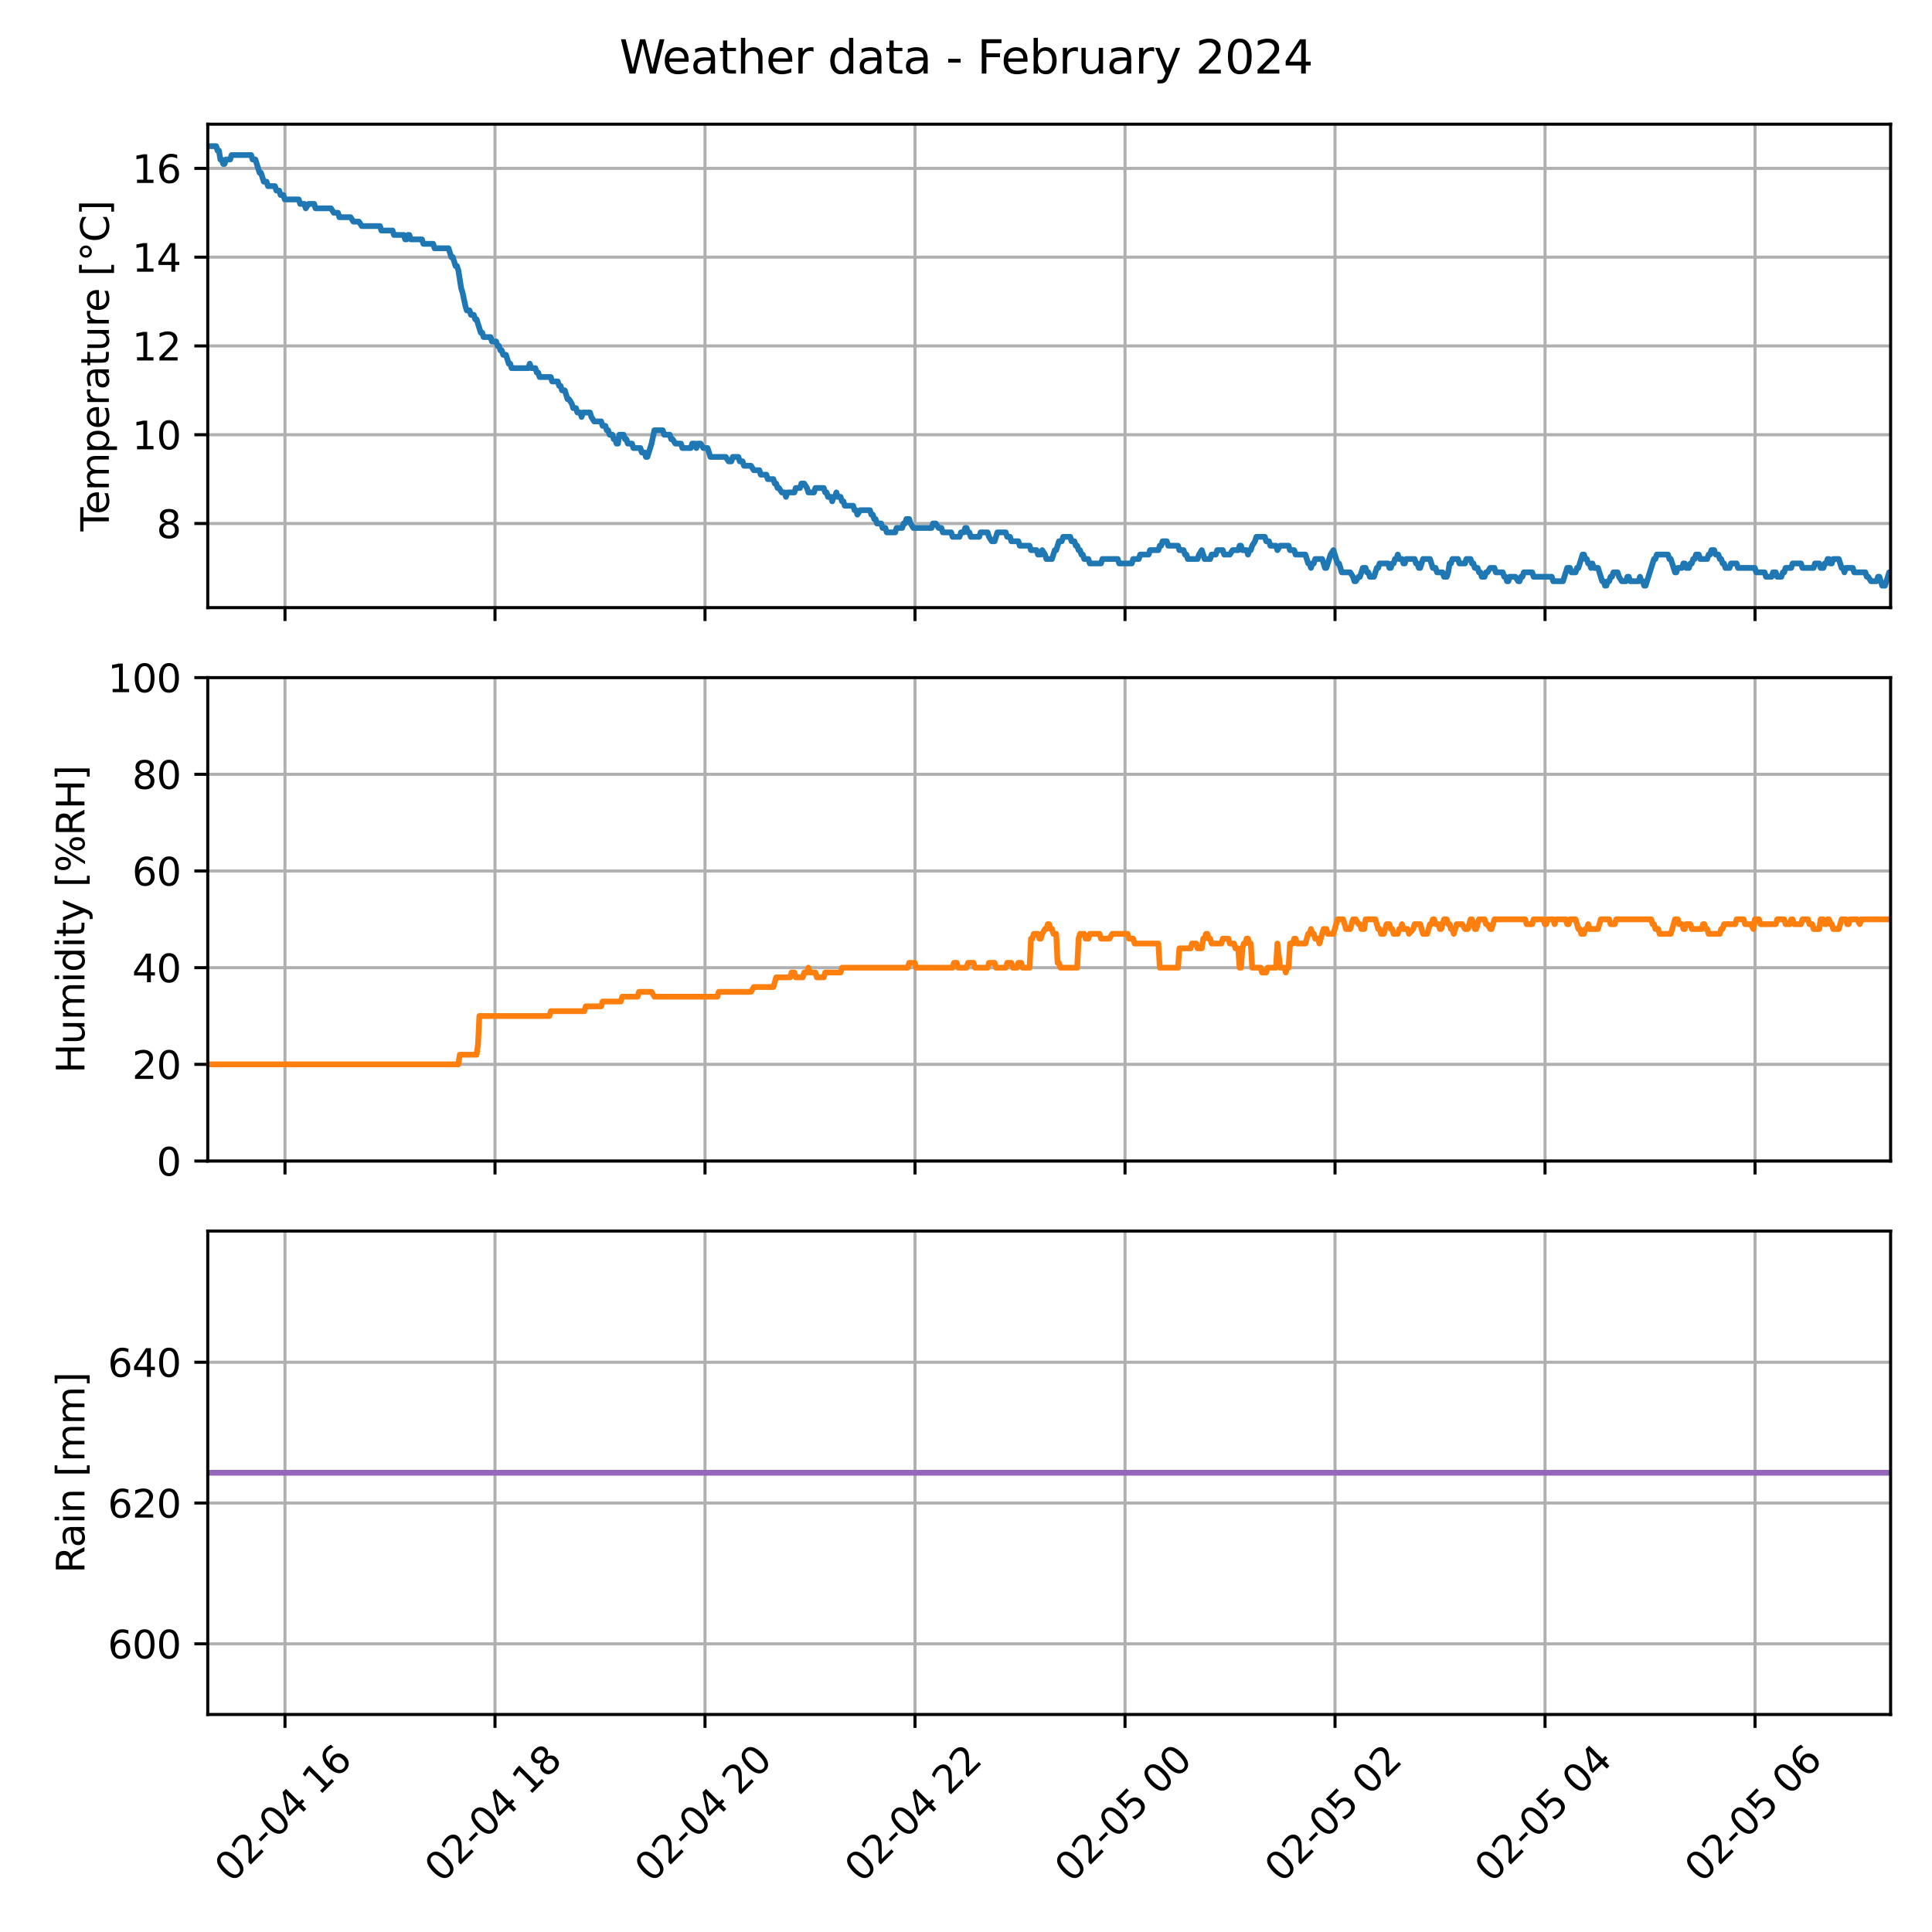 <?xml version="1.0" encoding="utf-8" standalone="no"?>
<!DOCTYPE svg PUBLIC "-//W3C//DTD SVG 1.1//EN"
  "http://www.w3.org/Graphics/SVG/1.1/DTD/svg11.dtd">
<svg xmlns:xlink="http://www.w3.org/1999/xlink" width="504pt" height="504pt" viewBox="0 0 504 504" xmlns="http://www.w3.org/2000/svg" version="1.1">
 <defs>
  <style type="text/css">*{stroke-linejoin: round; stroke-linecap: butt}</style>
 </defs>
 <g id="figure_1">
  <g id="patch_1">
   <path d="M 0 504 
L 504 504 
L 504 0 
L 0 0 
z
" style="fill: #ffffff"/>
  </g>
  <g id="axes_1">
   <g id="patch_2">
    <path d="M 54.2 158.511 
L 493.2 158.511 
L 493.2 32.4 
L 54.2 32.4 
z
" style="fill: #ffffff"/>
   </g>
   <g id="matplotlib.axis_1">
    <g id="xtick_1">
     <g id="line2d_1">
      <path d="M 74.346 158.511 
L 74.346 32.4 
" clip-path="url(#p64089a2868)" style="fill: none; stroke: #b0b0b0; stroke-width: 0.8; stroke-linecap: square"/>
     </g>
     <g id="line2d_2">
      <defs>
       <path id="m56a5a011e3" d="M 0 0 
L 0 3.5 
" style="stroke: #000000; stroke-width: 0.8"/>
      </defs>
      <g>
       <use xlink:href="#m56a5a011e3" x="74.346" y="158.511" style="stroke: #000000; stroke-width: 0.8"/>
      </g>
     </g>
    </g>
    <g id="xtick_2">
     <g id="line2d_3">
      <path d="M 129.13 158.511 
L 129.13 32.4 
" clip-path="url(#p64089a2868)" style="fill: none; stroke: #b0b0b0; stroke-width: 0.8; stroke-linecap: square"/>
     </g>
     <g id="line2d_4">
      <g>
       <use xlink:href="#m56a5a011e3" x="129.13" y="158.511" style="stroke: #000000; stroke-width: 0.8"/>
      </g>
     </g>
    </g>
    <g id="xtick_3">
     <g id="line2d_5">
      <path d="M 183.915 158.511 
L 183.915 32.4 
" clip-path="url(#p64089a2868)" style="fill: none; stroke: #b0b0b0; stroke-width: 0.8; stroke-linecap: square"/>
     </g>
     <g id="line2d_6">
      <g>
       <use xlink:href="#m56a5a011e3" x="183.915" y="158.511" style="stroke: #000000; stroke-width: 0.8"/>
      </g>
     </g>
    </g>
    <g id="xtick_4">
     <g id="line2d_7">
      <path d="M 238.699 158.511 
L 238.699 32.4 
" clip-path="url(#p64089a2868)" style="fill: none; stroke: #b0b0b0; stroke-width: 0.8; stroke-linecap: square"/>
     </g>
     <g id="line2d_8">
      <g>
       <use xlink:href="#m56a5a011e3" x="238.699" y="158.511" style="stroke: #000000; stroke-width: 0.8"/>
      </g>
     </g>
    </g>
    <g id="xtick_5">
     <g id="line2d_9">
      <path d="M 293.484 158.511 
L 293.484 32.4 
" clip-path="url(#p64089a2868)" style="fill: none; stroke: #b0b0b0; stroke-width: 0.8; stroke-linecap: square"/>
     </g>
     <g id="line2d_10">
      <g>
       <use xlink:href="#m56a5a011e3" x="293.484" y="158.511" style="stroke: #000000; stroke-width: 0.8"/>
      </g>
     </g>
    </g>
    <g id="xtick_6">
     <g id="line2d_11">
      <path d="M 348.268 158.511 
L 348.268 32.4 
" clip-path="url(#p64089a2868)" style="fill: none; stroke: #b0b0b0; stroke-width: 0.8; stroke-linecap: square"/>
     </g>
     <g id="line2d_12">
      <g>
       <use xlink:href="#m56a5a011e3" x="348.268" y="158.511" style="stroke: #000000; stroke-width: 0.8"/>
      </g>
     </g>
    </g>
    <g id="xtick_7">
     <g id="line2d_13">
      <path d="M 403.052 158.511 
L 403.052 32.4 
" clip-path="url(#p64089a2868)" style="fill: none; stroke: #b0b0b0; stroke-width: 0.8; stroke-linecap: square"/>
     </g>
     <g id="line2d_14">
      <g>
       <use xlink:href="#m56a5a011e3" x="403.052" y="158.511" style="stroke: #000000; stroke-width: 0.8"/>
      </g>
     </g>
    </g>
    <g id="xtick_8">
     <g id="line2d_15">
      <path d="M 457.837 158.511 
L 457.837 32.4 
" clip-path="url(#p64089a2868)" style="fill: none; stroke: #b0b0b0; stroke-width: 0.8; stroke-linecap: square"/>
     </g>
     <g id="line2d_16">
      <g>
       <use xlink:href="#m56a5a011e3" x="457.837" y="158.511" style="stroke: #000000; stroke-width: 0.8"/>
      </g>
     </g>
    </g>
   </g>
   <g id="matplotlib.axis_2">
    <g id="ytick_1">
     <g id="line2d_17">
      <path d="M 54.2 136.566 
L 493.2 136.566 
" clip-path="url(#p64089a2868)" style="fill: none; stroke: #b0b0b0; stroke-width: 0.8; stroke-linecap: square"/>
     </g>
     <g id="line2d_18">
      <defs>
       <path id="ma23ad17dc5" d="M 0 0 
L -3.5 0 
" style="stroke: #000000; stroke-width: 0.8"/>
      </defs>
      <g>
       <use xlink:href="#ma23ad17dc5" x="54.2" y="136.566" style="stroke: #000000; stroke-width: 0.8"/>
      </g>
     </g>
     <g id="text_1">
      <!-- 8 -->
      <g transform="translate(40.837 140.365) scale(0.1 -0.1)">
       <defs>
        <path id="DejaVuSans-38" d="M 2034 2216 
Q 1584 2216 1326 1975 
Q 1069 1734 1069 1313 
Q 1069 891 1326 650 
Q 1584 409 2034 409 
Q 2484 409 2743 651 
Q 3003 894 3003 1313 
Q 3003 1734 2745 1975 
Q 2488 2216 2034 2216 
z
M 1403 2484 
Q 997 2584 770 2862 
Q 544 3141 544 3541 
Q 544 4100 942 4425 
Q 1341 4750 2034 4750 
Q 2731 4750 3128 4425 
Q 3525 4100 3525 3541 
Q 3525 3141 3298 2862 
Q 3072 2584 2669 2484 
Q 3125 2378 3379 2068 
Q 3634 1759 3634 1313 
Q 3634 634 3220 271 
Q 2806 -91 2034 -91 
Q 1263 -91 848 271 
Q 434 634 434 1313 
Q 434 1759 690 2068 
Q 947 2378 1403 2484 
z
M 1172 3481 
Q 1172 3119 1398 2916 
Q 1625 2713 2034 2713 
Q 2441 2713 2670 2916 
Q 2900 3119 2900 3481 
Q 2900 3844 2670 4047 
Q 2441 4250 2034 4250 
Q 1625 4250 1398 4047 
Q 1172 3844 1172 3481 
z
" transform="scale(0.016)"/>
       </defs>
       <use xlink:href="#DejaVuSans-38"/>
      </g>
     </g>
    </g>
    <g id="ytick_2">
     <g id="line2d_19">
      <path d="M 54.2 113.405 
L 493.2 113.405 
" clip-path="url(#p64089a2868)" style="fill: none; stroke: #b0b0b0; stroke-width: 0.8; stroke-linecap: square"/>
     </g>
     <g id="line2d_20">
      <g>
       <use xlink:href="#ma23ad17dc5" x="54.2" y="113.405" style="stroke: #000000; stroke-width: 0.8"/>
      </g>
     </g>
     <g id="text_2">
      <!-- 10 -->
      <g transform="translate(34.475 117.204) scale(0.1 -0.1)">
       <defs>
        <path id="DejaVuSans-31" d="M 794 531 
L 1825 531 
L 1825 4091 
L 703 3866 
L 703 4441 
L 1819 4666 
L 2450 4666 
L 2450 531 
L 3481 531 
L 3481 0 
L 794 0 
L 794 531 
z
" transform="scale(0.016)"/>
        <path id="DejaVuSans-30" d="M 2034 4250 
Q 1547 4250 1301 3770 
Q 1056 3291 1056 2328 
Q 1056 1369 1301 889 
Q 1547 409 2034 409 
Q 2525 409 2770 889 
Q 3016 1369 3016 2328 
Q 3016 3291 2770 3770 
Q 2525 4250 2034 4250 
z
M 2034 4750 
Q 2819 4750 3233 4129 
Q 3647 3509 3647 2328 
Q 3647 1150 3233 529 
Q 2819 -91 2034 -91 
Q 1250 -91 836 529 
Q 422 1150 422 2328 
Q 422 3509 836 4129 
Q 1250 4750 2034 4750 
z
" transform="scale(0.016)"/>
       </defs>
       <use xlink:href="#DejaVuSans-31"/>
       <use xlink:href="#DejaVuSans-30" x="63.623"/>
      </g>
     </g>
    </g>
    <g id="ytick_3">
     <g id="line2d_21">
      <path d="M 54.2 90.244 
L 493.2 90.244 
" clip-path="url(#p64089a2868)" style="fill: none; stroke: #b0b0b0; stroke-width: 0.8; stroke-linecap: square"/>
     </g>
     <g id="line2d_22">
      <g>
       <use xlink:href="#ma23ad17dc5" x="54.2" y="90.244" style="stroke: #000000; stroke-width: 0.8"/>
      </g>
     </g>
     <g id="text_3">
      <!-- 12 -->
      <g transform="translate(34.475 94.043) scale(0.1 -0.1)">
       <defs>
        <path id="DejaVuSans-32" d="M 1228 531 
L 3431 531 
L 3431 0 
L 469 0 
L 469 531 
Q 828 903 1448 1529 
Q 2069 2156 2228 2338 
Q 2531 2678 2651 2914 
Q 2772 3150 2772 3378 
Q 2772 3750 2511 3984 
Q 2250 4219 1831 4219 
Q 1534 4219 1204 4116 
Q 875 4013 500 3803 
L 500 4441 
Q 881 4594 1212 4672 
Q 1544 4750 1819 4750 
Q 2544 4750 2975 4387 
Q 3406 4025 3406 3419 
Q 3406 3131 3298 2873 
Q 3191 2616 2906 2266 
Q 2828 2175 2409 1742 
Q 1991 1309 1228 531 
z
" transform="scale(0.016)"/>
       </defs>
       <use xlink:href="#DejaVuSans-31"/>
       <use xlink:href="#DejaVuSans-32" x="63.623"/>
      </g>
     </g>
    </g>
    <g id="ytick_4">
     <g id="line2d_23">
      <path d="M 54.2 67.083 
L 493.2 67.083 
" clip-path="url(#p64089a2868)" style="fill: none; stroke: #b0b0b0; stroke-width: 0.8; stroke-linecap: square"/>
     </g>
     <g id="line2d_24">
      <g>
       <use xlink:href="#ma23ad17dc5" x="54.2" y="67.083" style="stroke: #000000; stroke-width: 0.8"/>
      </g>
     </g>
     <g id="text_4">
      <!-- 14 -->
      <g transform="translate(34.475 70.883) scale(0.1 -0.1)">
       <defs>
        <path id="DejaVuSans-34" d="M 2419 4116 
L 825 1625 
L 2419 1625 
L 2419 4116 
z
M 2253 4666 
L 3047 4666 
L 3047 1625 
L 3713 1625 
L 3713 1100 
L 3047 1100 
L 3047 0 
L 2419 0 
L 2419 1100 
L 313 1100 
L 313 1709 
L 2253 4666 
z
" transform="scale(0.016)"/>
       </defs>
       <use xlink:href="#DejaVuSans-31"/>
       <use xlink:href="#DejaVuSans-34" x="63.623"/>
      </g>
     </g>
    </g>
    <g id="ytick_5">
     <g id="line2d_25">
      <path d="M 54.2 43.923 
L 493.2 43.923 
" clip-path="url(#p64089a2868)" style="fill: none; stroke: #b0b0b0; stroke-width: 0.8; stroke-linecap: square"/>
     </g>
     <g id="line2d_26">
      <g>
       <use xlink:href="#ma23ad17dc5" x="54.2" y="43.923" style="stroke: #000000; stroke-width: 0.8"/>
      </g>
     </g>
     <g id="text_5">
      <!-- 16 -->
      <g transform="translate(34.475 47.722) scale(0.1 -0.1)">
       <defs>
        <path id="DejaVuSans-36" d="M 2113 2584 
Q 1688 2584 1439 2293 
Q 1191 2003 1191 1497 
Q 1191 994 1439 701 
Q 1688 409 2113 409 
Q 2538 409 2786 701 
Q 3034 994 3034 1497 
Q 3034 2003 2786 2293 
Q 2538 2584 2113 2584 
z
M 3366 4563 
L 3366 3988 
Q 3128 4100 2886 4159 
Q 2644 4219 2406 4219 
Q 1781 4219 1451 3797 
Q 1122 3375 1075 2522 
Q 1259 2794 1537 2939 
Q 1816 3084 2150 3084 
Q 2853 3084 3261 2657 
Q 3669 2231 3669 1497 
Q 3669 778 3244 343 
Q 2819 -91 2113 -91 
Q 1303 -91 875 529 
Q 447 1150 447 2328 
Q 447 3434 972 4092 
Q 1497 4750 2381 4750 
Q 2619 4750 2861 4703 
Q 3103 4656 3366 4563 
z
" transform="scale(0.016)"/>
       </defs>
       <use xlink:href="#DejaVuSans-31"/>
       <use xlink:href="#DejaVuSans-36" x="63.623"/>
      </g>
     </g>
    </g>
    <g id="text_6">
     <!-- Temperature [°C] -->
     <g transform="translate(28.395 138.607) rotate(-90) scale(0.1 -0.1)">
      <defs>
       <path id="DejaVuSans-54" d="M -19 4666 
L 3928 4666 
L 3928 4134 
L 2272 4134 
L 2272 0 
L 1638 0 
L 1638 4134 
L -19 4134 
L -19 4666 
z
" transform="scale(0.016)"/>
       <path id="DejaVuSans-65" d="M 3597 1894 
L 3597 1613 
L 953 1613 
Q 991 1019 1311 708 
Q 1631 397 2203 397 
Q 2534 397 2845 478 
Q 3156 559 3463 722 
L 3463 178 
Q 3153 47 2828 -22 
Q 2503 -91 2169 -91 
Q 1331 -91 842 396 
Q 353 884 353 1716 
Q 353 2575 817 3079 
Q 1281 3584 2069 3584 
Q 2775 3584 3186 3129 
Q 3597 2675 3597 1894 
z
M 3022 2063 
Q 3016 2534 2758 2815 
Q 2500 3097 2075 3097 
Q 1594 3097 1305 2825 
Q 1016 2553 972 2059 
L 3022 2063 
z
" transform="scale(0.016)"/>
       <path id="DejaVuSans-6d" d="M 3328 2828 
Q 3544 3216 3844 3400 
Q 4144 3584 4550 3584 
Q 5097 3584 5394 3201 
Q 5691 2819 5691 2113 
L 5691 0 
L 5113 0 
L 5113 2094 
Q 5113 2597 4934 2840 
Q 4756 3084 4391 3084 
Q 3944 3084 3684 2787 
Q 3425 2491 3425 1978 
L 3425 0 
L 2847 0 
L 2847 2094 
Q 2847 2600 2669 2842 
Q 2491 3084 2119 3084 
Q 1678 3084 1418 2786 
Q 1159 2488 1159 1978 
L 1159 0 
L 581 0 
L 581 3500 
L 1159 3500 
L 1159 2956 
Q 1356 3278 1631 3431 
Q 1906 3584 2284 3584 
Q 2666 3584 2933 3390 
Q 3200 3197 3328 2828 
z
" transform="scale(0.016)"/>
       <path id="DejaVuSans-70" d="M 1159 525 
L 1159 -1331 
L 581 -1331 
L 581 3500 
L 1159 3500 
L 1159 2969 
Q 1341 3281 1617 3432 
Q 1894 3584 2278 3584 
Q 2916 3584 3314 3078 
Q 3713 2572 3713 1747 
Q 3713 922 3314 415 
Q 2916 -91 2278 -91 
Q 1894 -91 1617 61 
Q 1341 213 1159 525 
z
M 3116 1747 
Q 3116 2381 2855 2742 
Q 2594 3103 2138 3103 
Q 1681 3103 1420 2742 
Q 1159 2381 1159 1747 
Q 1159 1113 1420 752 
Q 1681 391 2138 391 
Q 2594 391 2855 752 
Q 3116 1113 3116 1747 
z
" transform="scale(0.016)"/>
       <path id="DejaVuSans-72" d="M 2631 2963 
Q 2534 3019 2420 3045 
Q 2306 3072 2169 3072 
Q 1681 3072 1420 2755 
Q 1159 2438 1159 1844 
L 1159 0 
L 581 0 
L 581 3500 
L 1159 3500 
L 1159 2956 
Q 1341 3275 1631 3429 
Q 1922 3584 2338 3584 
Q 2397 3584 2469 3576 
Q 2541 3569 2628 3553 
L 2631 2963 
z
" transform="scale(0.016)"/>
       <path id="DejaVuSans-61" d="M 2194 1759 
Q 1497 1759 1228 1600 
Q 959 1441 959 1056 
Q 959 750 1161 570 
Q 1363 391 1709 391 
Q 2188 391 2477 730 
Q 2766 1069 2766 1631 
L 2766 1759 
L 2194 1759 
z
M 3341 1997 
L 3341 0 
L 2766 0 
L 2766 531 
Q 2569 213 2275 61 
Q 1981 -91 1556 -91 
Q 1019 -91 701 211 
Q 384 513 384 1019 
Q 384 1609 779 1909 
Q 1175 2209 1959 2209 
L 2766 2209 
L 2766 2266 
Q 2766 2663 2505 2880 
Q 2244 3097 1772 3097 
Q 1472 3097 1187 3025 
Q 903 2953 641 2809 
L 641 3341 
Q 956 3463 1253 3523 
Q 1550 3584 1831 3584 
Q 2591 3584 2966 3190 
Q 3341 2797 3341 1997 
z
" transform="scale(0.016)"/>
       <path id="DejaVuSans-74" d="M 1172 4494 
L 1172 3500 
L 2356 3500 
L 2356 3053 
L 1172 3053 
L 1172 1153 
Q 1172 725 1289 603 
Q 1406 481 1766 481 
L 2356 481 
L 2356 0 
L 1766 0 
Q 1100 0 847 248 
Q 594 497 594 1153 
L 594 3053 
L 172 3053 
L 172 3500 
L 594 3500 
L 594 4494 
L 1172 4494 
z
" transform="scale(0.016)"/>
       <path id="DejaVuSans-75" d="M 544 1381 
L 544 3500 
L 1119 3500 
L 1119 1403 
Q 1119 906 1312 657 
Q 1506 409 1894 409 
Q 2359 409 2629 706 
Q 2900 1003 2900 1516 
L 2900 3500 
L 3475 3500 
L 3475 0 
L 2900 0 
L 2900 538 
Q 2691 219 2414 64 
Q 2138 -91 1772 -91 
Q 1169 -91 856 284 
Q 544 659 544 1381 
z
M 1991 3584 
L 1991 3584 
z
" transform="scale(0.016)"/>
       <path id="DejaVuSans-20" transform="scale(0.016)"/>
       <path id="DejaVuSans-5b" d="M 550 4863 
L 1875 4863 
L 1875 4416 
L 1125 4416 
L 1125 -397 
L 1875 -397 
L 1875 -844 
L 550 -844 
L 550 4863 
z
" transform="scale(0.016)"/>
       <path id="DejaVuSans-b0" d="M 1600 4347 
Q 1350 4347 1178 4173 
Q 1006 4000 1006 3750 
Q 1006 3503 1178 3333 
Q 1350 3163 1600 3163 
Q 1850 3163 2022 3333 
Q 2194 3503 2194 3750 
Q 2194 3997 2020 4172 
Q 1847 4347 1600 4347 
z
M 1600 4750 
Q 1800 4750 1984 4673 
Q 2169 4597 2303 4453 
Q 2447 4313 2519 4134 
Q 2591 3956 2591 3750 
Q 2591 3338 2302 3052 
Q 2013 2766 1594 2766 
Q 1172 2766 890 3047 
Q 609 3328 609 3750 
Q 609 4169 896 4459 
Q 1184 4750 1600 4750 
z
" transform="scale(0.016)"/>
       <path id="DejaVuSans-43" d="M 4122 4306 
L 4122 3641 
Q 3803 3938 3442 4084 
Q 3081 4231 2675 4231 
Q 1875 4231 1450 3742 
Q 1025 3253 1025 2328 
Q 1025 1406 1450 917 
Q 1875 428 2675 428 
Q 3081 428 3442 575 
Q 3803 722 4122 1019 
L 4122 359 
Q 3791 134 3420 21 
Q 3050 -91 2638 -91 
Q 1578 -91 968 557 
Q 359 1206 359 2328 
Q 359 3453 968 4101 
Q 1578 4750 2638 4750 
Q 3056 4750 3426 4639 
Q 3797 4528 4122 4306 
z
" transform="scale(0.016)"/>
       <path id="DejaVuSans-5d" d="M 1947 4863 
L 1947 -844 
L 622 -844 
L 622 -397 
L 1369 -397 
L 1369 4416 
L 622 4416 
L 622 4863 
L 1947 4863 
z
" transform="scale(0.016)"/>
      </defs>
      <use xlink:href="#DejaVuSans-54"/>
      <use xlink:href="#DejaVuSans-65" x="44.084"/>
      <use xlink:href="#DejaVuSans-6d" x="105.607"/>
      <use xlink:href="#DejaVuSans-70" x="203.02"/>
      <use xlink:href="#DejaVuSans-65" x="266.496"/>
      <use xlink:href="#DejaVuSans-72" x="328.02"/>
      <use xlink:href="#DejaVuSans-61" x="369.133"/>
      <use xlink:href="#DejaVuSans-74" x="430.412"/>
      <use xlink:href="#DejaVuSans-75" x="469.621"/>
      <use xlink:href="#DejaVuSans-72" x="533"/>
      <use xlink:href="#DejaVuSans-65" x="571.863"/>
      <use xlink:href="#DejaVuSans-20" x="633.387"/>
      <use xlink:href="#DejaVuSans-5b" x="665.174"/>
      <use xlink:href="#DejaVuSans-b0" x="704.188"/>
      <use xlink:href="#DejaVuSans-43" x="754.188"/>
      <use xlink:href="#DejaVuSans-5d" x="824.012"/>
     </g>
    </g>
   </g>
   <g id="line2d_27">
    <path d="M 54.2 38.132 
L 56.391 38.132 
L 56.758 39.29 
L 57.122 39.29 
L 57.488 41.606 
L 57.852 41.606 
L 58.219 42.764 
L 58.583 42.764 
L 58.949 41.606 
L 60.044 41.606 
L 60.41 40.448 
L 65.523 40.448 
L 65.887 41.606 
L 66.621 41.606 
L 67.715 45.081 
L 68.079 45.081 
L 68.809 47.397 
L 69.539 47.397 
L 69.906 48.555 
L 71.731 48.555 
L 72.098 49.713 
L 72.827 49.713 
L 73.195 50.871 
L 73.922 50.871 
L 74.288 52.029 
L 77.94 52.029 
L 78.305 53.187 
L 79.401 53.187 
L 79.766 54.345 
L 80.496 53.187 
L 81.957 53.187 
L 82.323 54.345 
L 86.34 54.345 
L 87.073 55.503 
L 88.167 55.503 
L 88.531 56.661 
L 91.453 56.661 
L 92.183 57.819 
L 93.646 57.819 
L 94.375 58.977 
L 99.123 58.977 
L 99.488 60.135 
L 102.409 60.135 
L 102.775 61.293 
L 105.331 61.293 
L 105.697 62.451 
L 106.062 62.451 
L 106.428 61.293 
L 106.792 61.293 
L 107.158 62.451 
L 110.08 62.451 
L 110.444 63.609 
L 113.002 63.609 
L 113.366 64.767 
L 117.018 64.767 
L 117.749 67.083 
L 118.115 67.083 
L 118.846 69.399 
L 119.21 69.399 
L 119.576 70.558 
L 120.306 75.19 
L 120.671 76.348 
L 121.404 79.822 
L 121.767 80.98 
L 122.498 80.98 
L 122.862 82.138 
L 123.592 82.138 
L 123.958 83.296 
L 124.323 83.296 
L 125.419 86.77 
L 125.784 86.77 
L 126.15 87.928 
L 127.977 87.928 
L 128.34 89.086 
L 129.436 89.086 
L 129.802 90.244 
L 130.166 90.244 
L 130.533 91.402 
L 130.897 91.402 
L 131.263 92.56 
L 131.993 92.56 
L 132.724 94.876 
L 133.088 94.876 
L 133.454 96.034 
L 137.837 96.034 
L 138.201 94.876 
L 138.567 96.034 
L 139.662 96.034 
L 140.028 97.192 
L 140.393 97.192 
L 140.759 98.351 
L 143.681 98.351 
L 144.045 99.509 
L 145.506 99.509 
L 145.872 100.667 
L 146.236 100.667 
L 146.603 101.825 
L 147.333 101.825 
L 148.063 104.141 
L 148.43 104.141 
L 149.158 105.299 
L 149.524 106.457 
L 150.255 106.457 
L 150.619 107.615 
L 151.349 107.615 
L 151.715 108.773 
L 152.08 107.615 
L 153.907 107.615 
L 154.271 108.773 
L 155.002 109.931 
L 156.829 109.931 
L 157.193 111.089 
L 157.923 111.089 
L 158.29 112.247 
L 158.654 112.247 
L 159.02 113.405 
L 159.75 113.405 
L 160.115 114.563 
L 160.481 114.563 
L 160.845 115.721 
L 161.211 115.721 
L 161.576 113.405 
L 162.671 113.405 
L 163.036 114.563 
L 163.403 114.563 
L 163.767 115.721 
L 164.864 115.721 
L 165.228 116.879 
L 167.055 116.879 
L 167.419 118.037 
L 168.15 118.037 
L 168.516 119.195 
L 168.883 119.195 
L 169.977 115.721 
L 170.707 112.247 
L 172.899 112.247 
L 173.263 113.405 
L 174.724 113.405 
L 175.09 114.563 
L 175.454 114.563 
L 176.187 115.721 
L 177.646 115.721 
L 178.012 116.879 
L 180.203 116.879 
L 180.567 115.721 
L 181.298 115.721 
L 181.664 116.879 
L 182.028 115.721 
L 182.761 115.721 
L 183.489 116.879 
L 184.586 116.879 
L 185.316 119.195 
L 189.333 119.195 
L 190.063 120.353 
L 190.794 120.353 
L 191.16 119.195 
L 192.621 119.195 
L 192.985 120.353 
L 193.715 120.353 
L 194.082 121.511 
L 195.907 121.511 
L 196.64 122.669 
L 198.098 122.669 
L 198.464 123.827 
L 199.925 123.827 
L 200.289 124.986 
L 201.75 124.986 
L 202.116 126.144 
L 202.481 126.144 
L 202.847 127.302 
L 203.214 127.302 
L 203.942 128.46 
L 204.672 128.46 
L 205.038 129.618 
L 205.403 128.46 
L 207.229 128.46 
L 207.594 127.302 
L 208.69 127.302 
L 209.055 126.144 
L 209.785 126.144 
L 210.518 127.302 
L 210.881 128.46 
L 212.343 128.46 
L 212.707 127.302 
L 214.898 127.302 
L 215.264 128.46 
L 215.629 128.46 
L 215.995 129.618 
L 216.726 129.618 
L 217.092 130.776 
L 217.455 129.618 
L 217.82 129.618 
L 218.186 128.46 
L 218.551 129.618 
L 219.281 129.618 
L 219.647 130.776 
L 220.011 130.776 
L 220.378 131.934 
L 222.569 131.934 
L 222.933 133.092 
L 223.299 133.092 
L 223.666 134.25 
L 224.394 133.092 
L 226.952 133.092 
L 227.316 134.25 
L 227.682 134.25 
L 228.046 135.408 
L 228.412 135.408 
L 228.777 136.566 
L 229.874 136.566 
L 230.238 137.724 
L 230.971 137.724 
L 231.334 138.882 
L 233.526 138.882 
L 233.89 137.724 
L 235.351 137.724 
L 235.717 136.566 
L 236.081 136.566 
L 236.448 135.408 
L 237.178 135.408 
L 237.545 136.566 
L 238.273 137.724 
L 243.021 137.724 
L 243.386 136.566 
L 244.116 136.566 
L 244.847 137.724 
L 245.577 137.724 
L 245.943 138.882 
L 248.135 138.882 
L 248.499 140.04 
L 250.326 140.04 
L 250.69 138.882 
L 251.424 138.882 
L 251.786 137.724 
L 252.151 137.724 
L 252.518 138.882 
L 252.882 138.882 
L 253.248 140.04 
L 255.44 140.04 
L 255.804 138.882 
L 257.631 138.882 
L 257.998 140.04 
L 258.725 141.198 
L 259.456 141.198 
L 260.186 138.882 
L 262.378 138.882 
L 262.744 140.04 
L 263.474 140.04 
L 263.838 141.198 
L 265.665 141.198 
L 266.03 142.356 
L 268.588 142.356 
L 268.952 143.514 
L 270.413 143.514 
L 270.779 144.672 
L 271.509 144.672 
L 271.876 143.514 
L 272.604 144.672 
L 272.97 145.83 
L 274.431 145.83 
L 275.161 143.514 
L 275.526 143.514 
L 276.256 141.198 
L 276.987 141.198 
L 277.353 140.04 
L 279.178 140.04 
L 279.544 141.198 
L 280.275 141.198 
L 280.639 142.356 
L 281.005 142.356 
L 281.369 143.514 
L 281.735 143.514 
L 282.1 144.672 
L 282.466 144.672 
L 282.83 145.83 
L 283.927 145.83 
L 284.291 146.988 
L 287.213 146.988 
L 287.579 145.83 
L 291.596 145.83 
L 291.962 146.988 
L 295.248 146.988 
L 295.614 145.83 
L 297.075 145.83 
L 297.439 144.672 
L 299.633 144.672 
L 299.996 143.514 
L 302.188 143.514 
L 302.552 142.356 
L 302.919 142.356 
L 303.283 141.198 
L 304.38 141.198 
L 304.744 142.356 
L 307.301 142.356 
L 307.666 143.514 
L 308.762 143.514 
L 309.126 144.672 
L 309.493 144.672 
L 309.857 145.83 
L 312.414 145.83 
L 312.779 144.672 
L 313.509 143.514 
L 314.24 145.83 
L 315.701 145.83 
L 316.067 144.672 
L 317.161 144.672 
L 317.528 143.514 
L 318.989 143.514 
L 319.353 144.672 
L 320.814 144.672 
L 321.544 143.514 
L 323.005 143.514 
L 323.371 142.356 
L 323.736 142.356 
L 324.102 143.514 
L 325.196 143.514 
L 325.563 144.672 
L 325.927 143.514 
L 326.293 143.514 
L 326.66 142.356 
L 327.388 141.198 
L 327.754 140.04 
L 329.946 140.04 
L 330.31 141.198 
L 331.04 141.198 
L 331.406 142.356 
L 332.867 142.356 
L 333.231 143.514 
L 333.964 142.356 
L 336.153 142.356 
L 336.519 143.514 
L 337.614 143.514 
L 337.98 144.672 
L 340.538 144.672 
L 341.266 146.988 
L 341.633 146.988 
L 341.997 148.146 
L 342.363 146.988 
L 342.727 146.988 
L 343.093 145.83 
L 344.919 145.83 
L 345.649 148.146 
L 346.015 148.146 
L 347.11 144.672 
L 347.84 143.514 
L 348.937 146.988 
L 349.301 146.988 
L 350.032 149.304 
L 352.223 149.304 
L 352.954 150.462 
L 353.32 151.62 
L 353.684 151.62 
L 354.417 150.462 
L 354.78 150.462 
L 355.511 148.146 
L 356.242 148.146 
L 356.606 149.304 
L 356.972 149.304 
L 357.336 150.462 
L 358.433 150.462 
L 359.164 148.146 
L 359.528 148.146 
L 359.894 146.988 
L 362.085 146.988 
L 362.449 148.146 
L 362.816 148.146 
L 363.18 146.988 
L 363.546 146.988 
L 363.91 145.83 
L 364.277 145.83 
L 364.641 144.672 
L 365.007 145.83 
L 365.738 145.83 
L 366.102 146.988 
L 366.468 146.988 
L 366.832 145.83 
L 369.023 145.83 
L 369.39 146.988 
L 369.754 146.988 
L 370.12 148.146 
L 370.484 148.146 
L 371.215 145.83 
L 373.042 145.83 
L 373.773 148.146 
L 374.503 148.146 
L 374.87 149.304 
L 376.328 149.304 
L 376.694 150.462 
L 377.424 150.462 
L 377.789 149.304 
L 378.155 146.988 
L 378.519 146.988 
L 378.885 145.83 
L 380.346 145.83 
L 380.711 146.988 
L 382.172 146.988 
L 382.538 145.83 
L 383.632 145.83 
L 383.998 146.988 
L 384.363 146.988 
L 384.729 148.146 
L 385.46 148.146 
L 385.824 149.304 
L 386.19 149.304 
L 386.554 150.462 
L 387.285 150.462 
L 387.651 149.304 
L 388.015 149.304 
L 388.748 148.146 
L 389.843 148.146 
L 390.206 149.304 
L 392.034 149.304 
L 392.398 150.462 
L 392.764 150.462 
L 393.128 151.62 
L 393.495 151.62 
L 393.859 150.462 
L 395.322 150.462 
L 396.05 151.62 
L 396.416 151.62 
L 396.781 150.462 
L 397.147 150.462 
L 397.511 149.304 
L 399.702 149.304 
L 400.069 150.462 
L 404.816 150.462 
L 405.182 151.62 
L 407.737 151.62 
L 408.834 148.146 
L 409.563 148.146 
L 409.929 149.304 
L 411.025 149.304 
L 411.39 148.146 
L 411.756 148.146 
L 412.85 144.672 
L 413.217 144.672 
L 413.581 145.83 
L 413.947 145.83 
L 414.311 146.988 
L 414.677 146.988 
L 415.042 148.146 
L 415.408 146.988 
L 415.775 148.146 
L 416.869 148.146 
L 417.964 151.62 
L 418.33 151.62 
L 418.694 152.779 
L 419.06 152.779 
L 419.425 151.62 
L 419.791 151.62 
L 420.155 150.462 
L 420.521 150.462 
L 420.885 149.304 
L 421.982 149.304 
L 422.346 150.462 
L 423.079 151.62 
L 424.174 151.62 
L 424.538 150.462 
L 424.904 150.462 
L 425.268 151.62 
L 427.459 151.62 
L 427.826 150.462 
L 428.19 151.62 
L 428.556 151.62 
L 428.92 152.779 
L 429.287 152.779 
L 431.478 145.83 
L 431.842 145.83 
L 432.209 144.672 
L 435.13 144.672 
L 435.494 145.83 
L 435.861 145.83 
L 436.958 149.304 
L 437.321 149.304 
L 437.686 148.146 
L 438.782 148.146 
L 439.147 146.988 
L 439.513 146.988 
L 439.877 148.146 
L 440.608 148.146 
L 440.974 146.988 
L 441.338 146.988 
L 441.704 145.83 
L 442.068 145.83 
L 442.435 144.672 
L 443.165 144.672 
L 443.532 145.83 
L 445.357 145.83 
L 445.721 144.672 
L 446.087 144.672 
L 446.451 143.514 
L 447.182 143.514 
L 447.548 144.672 
L 448.279 144.672 
L 448.642 145.83 
L 449.009 145.83 
L 449.373 146.988 
L 449.739 146.988 
L 450.106 148.146 
L 451.2 148.146 
L 451.564 146.988 
L 453.025 146.988 
L 453.392 148.146 
L 457.773 148.146 
L 458.138 149.304 
L 460.33 149.304 
L 460.696 150.462 
L 462.157 150.462 
L 462.521 149.304 
L 463.252 149.304 
L 463.618 150.462 
L 464.712 150.462 
L 465.079 149.304 
L 465.443 149.304 
L 465.809 148.146 
L 467.27 148.146 
L 467.634 146.988 
L 469.826 146.988 
L 470.192 148.146 
L 473.114 148.146 
L 473.478 146.988 
L 474.574 146.988 
L 474.939 148.146 
L 475.669 148.146 
L 476.035 146.988 
L 476.4 146.988 
L 476.766 145.83 
L 477.13 145.83 
L 477.496 146.988 
L 477.863 146.988 
L 478.226 145.83 
L 479.688 145.83 
L 480.418 148.146 
L 480.782 148.146 
L 481.148 149.304 
L 481.513 148.146 
L 483.339 148.146 
L 483.704 149.304 
L 486.626 149.304 
L 486.992 150.462 
L 487.356 150.462 
L 488.087 151.62 
L 489.548 151.62 
L 489.914 150.462 
L 490.278 150.462 
L 491.009 152.779 
L 491.742 152.779 
L 492.835 149.304 
L 493.2 149.304 
L 493.2 149.304 
" clip-path="url(#p64089a2868)" style="fill: none; stroke: #1f77b4; stroke-width: 1.5; stroke-linecap: square"/>
   </g>
   <g id="patch_3">
    <path d="M 54.2 158.511 
L 54.2 32.4 
" style="fill: none; stroke: #000000; stroke-width: 0.8; stroke-linejoin: miter; stroke-linecap: square"/>
   </g>
   <g id="patch_4">
    <path d="M 493.2 158.511 
L 493.2 32.4 
" style="fill: none; stroke: #000000; stroke-width: 0.8; stroke-linejoin: miter; stroke-linecap: square"/>
   </g>
   <g id="patch_5">
    <path d="M 54.2 158.511 
L 493.2 158.511 
" style="fill: none; stroke: #000000; stroke-width: 0.8; stroke-linejoin: miter; stroke-linecap: square"/>
   </g>
   <g id="patch_6">
    <path d="M 54.2 32.4 
L 493.2 32.4 
" style="fill: none; stroke: #000000; stroke-width: 0.8; stroke-linejoin: miter; stroke-linecap: square"/>
   </g>
  </g>
  <g id="axes_2">
   <g id="patch_7">
    <path d="M 54.2 302.882 
L 493.2 302.882 
L 493.2 176.771 
L 54.2 176.771 
z
" style="fill: #ffffff"/>
   </g>
   <g id="matplotlib.axis_3">
    <g id="xtick_9">
     <g id="line2d_28">
      <path d="M 74.346 302.882 
L 74.346 176.771 
" clip-path="url(#pb14f0a9526)" style="fill: none; stroke: #b0b0b0; stroke-width: 0.8; stroke-linecap: square"/>
     </g>
     <g id="line2d_29">
      <g>
       <use xlink:href="#m56a5a011e3" x="74.346" y="302.882" style="stroke: #000000; stroke-width: 0.8"/>
      </g>
     </g>
    </g>
    <g id="xtick_10">
     <g id="line2d_30">
      <path d="M 129.13 302.882 
L 129.13 176.771 
" clip-path="url(#pb14f0a9526)" style="fill: none; stroke: #b0b0b0; stroke-width: 0.8; stroke-linecap: square"/>
     </g>
     <g id="line2d_31">
      <g>
       <use xlink:href="#m56a5a011e3" x="129.13" y="302.882" style="stroke: #000000; stroke-width: 0.8"/>
      </g>
     </g>
    </g>
    <g id="xtick_11">
     <g id="line2d_32">
      <path d="M 183.915 302.882 
L 183.915 176.771 
" clip-path="url(#pb14f0a9526)" style="fill: none; stroke: #b0b0b0; stroke-width: 0.8; stroke-linecap: square"/>
     </g>
     <g id="line2d_33">
      <g>
       <use xlink:href="#m56a5a011e3" x="183.915" y="302.882" style="stroke: #000000; stroke-width: 0.8"/>
      </g>
     </g>
    </g>
    <g id="xtick_12">
     <g id="line2d_34">
      <path d="M 238.699 302.882 
L 238.699 176.771 
" clip-path="url(#pb14f0a9526)" style="fill: none; stroke: #b0b0b0; stroke-width: 0.8; stroke-linecap: square"/>
     </g>
     <g id="line2d_35">
      <g>
       <use xlink:href="#m56a5a011e3" x="238.699" y="302.882" style="stroke: #000000; stroke-width: 0.8"/>
      </g>
     </g>
    </g>
    <g id="xtick_13">
     <g id="line2d_36">
      <path d="M 293.484 302.882 
L 293.484 176.771 
" clip-path="url(#pb14f0a9526)" style="fill: none; stroke: #b0b0b0; stroke-width: 0.8; stroke-linecap: square"/>
     </g>
     <g id="line2d_37">
      <g>
       <use xlink:href="#m56a5a011e3" x="293.484" y="302.882" style="stroke: #000000; stroke-width: 0.8"/>
      </g>
     </g>
    </g>
    <g id="xtick_14">
     <g id="line2d_38">
      <path d="M 348.268 302.882 
L 348.268 176.771 
" clip-path="url(#pb14f0a9526)" style="fill: none; stroke: #b0b0b0; stroke-width: 0.8; stroke-linecap: square"/>
     </g>
     <g id="line2d_39">
      <g>
       <use xlink:href="#m56a5a011e3" x="348.268" y="302.882" style="stroke: #000000; stroke-width: 0.8"/>
      </g>
     </g>
    </g>
    <g id="xtick_15">
     <g id="line2d_40">
      <path d="M 403.052 302.882 
L 403.052 176.771 
" clip-path="url(#pb14f0a9526)" style="fill: none; stroke: #b0b0b0; stroke-width: 0.8; stroke-linecap: square"/>
     </g>
     <g id="line2d_41">
      <g>
       <use xlink:href="#m56a5a011e3" x="403.052" y="302.882" style="stroke: #000000; stroke-width: 0.8"/>
      </g>
     </g>
    </g>
    <g id="xtick_16">
     <g id="line2d_42">
      <path d="M 457.837 302.882 
L 457.837 176.771 
" clip-path="url(#pb14f0a9526)" style="fill: none; stroke: #b0b0b0; stroke-width: 0.8; stroke-linecap: square"/>
     </g>
     <g id="line2d_43">
      <g>
       <use xlink:href="#m56a5a011e3" x="457.837" y="302.882" style="stroke: #000000; stroke-width: 0.8"/>
      </g>
     </g>
    </g>
   </g>
   <g id="matplotlib.axis_4">
    <g id="ytick_6">
     <g id="line2d_44">
      <path d="M 54.2 302.882 
L 493.2 302.882 
" clip-path="url(#pb14f0a9526)" style="fill: none; stroke: #b0b0b0; stroke-width: 0.8; stroke-linecap: square"/>
     </g>
     <g id="line2d_45">
      <g>
       <use xlink:href="#ma23ad17dc5" x="54.2" y="302.882" style="stroke: #000000; stroke-width: 0.8"/>
      </g>
     </g>
     <g id="text_7">
      <!-- 0 -->
      <g transform="translate(40.837 306.681) scale(0.1 -0.1)">
       <use xlink:href="#DejaVuSans-30"/>
      </g>
     </g>
    </g>
    <g id="ytick_7">
     <g id="line2d_46">
      <path d="M 54.2 277.66 
L 493.2 277.66 
" clip-path="url(#pb14f0a9526)" style="fill: none; stroke: #b0b0b0; stroke-width: 0.8; stroke-linecap: square"/>
     </g>
     <g id="line2d_47">
      <g>
       <use xlink:href="#ma23ad17dc5" x="54.2" y="277.66" style="stroke: #000000; stroke-width: 0.8"/>
      </g>
     </g>
     <g id="text_8">
      <!-- 20 -->
      <g transform="translate(34.475 281.459) scale(0.1 -0.1)">
       <use xlink:href="#DejaVuSans-32"/>
       <use xlink:href="#DejaVuSans-30" x="63.623"/>
      </g>
     </g>
    </g>
    <g id="ytick_8">
     <g id="line2d_48">
      <path d="M 54.2 252.437 
L 493.2 252.437 
" clip-path="url(#pb14f0a9526)" style="fill: none; stroke: #b0b0b0; stroke-width: 0.8; stroke-linecap: square"/>
     </g>
     <g id="line2d_49">
      <g>
       <use xlink:href="#ma23ad17dc5" x="54.2" y="252.437" style="stroke: #000000; stroke-width: 0.8"/>
      </g>
     </g>
     <g id="text_9">
      <!-- 40 -->
      <g transform="translate(34.475 256.237) scale(0.1 -0.1)">
       <use xlink:href="#DejaVuSans-34"/>
       <use xlink:href="#DejaVuSans-30" x="63.623"/>
      </g>
     </g>
    </g>
    <g id="ytick_9">
     <g id="line2d_50">
      <path d="M 54.2 227.215 
L 493.2 227.215 
" clip-path="url(#pb14f0a9526)" style="fill: none; stroke: #b0b0b0; stroke-width: 0.8; stroke-linecap: square"/>
     </g>
     <g id="line2d_51">
      <g>
       <use xlink:href="#ma23ad17dc5" x="54.2" y="227.215" style="stroke: #000000; stroke-width: 0.8"/>
      </g>
     </g>
     <g id="text_10">
      <!-- 60 -->
      <g transform="translate(34.475 231.014) scale(0.1 -0.1)">
       <use xlink:href="#DejaVuSans-36"/>
       <use xlink:href="#DejaVuSans-30" x="63.623"/>
      </g>
     </g>
    </g>
    <g id="ytick_10">
     <g id="line2d_52">
      <path d="M 54.2 201.993 
L 493.2 201.993 
" clip-path="url(#pb14f0a9526)" style="fill: none; stroke: #b0b0b0; stroke-width: 0.8; stroke-linecap: square"/>
     </g>
     <g id="line2d_53">
      <g>
       <use xlink:href="#ma23ad17dc5" x="54.2" y="201.993" style="stroke: #000000; stroke-width: 0.8"/>
      </g>
     </g>
     <g id="text_11">
      <!-- 80 -->
      <g transform="translate(34.475 205.792) scale(0.1 -0.1)">
       <use xlink:href="#DejaVuSans-38"/>
       <use xlink:href="#DejaVuSans-30" x="63.623"/>
      </g>
     </g>
    </g>
    <g id="ytick_11">
     <g id="line2d_54">
      <path d="M 54.2 176.771 
L 493.2 176.771 
" clip-path="url(#pb14f0a9526)" style="fill: none; stroke: #b0b0b0; stroke-width: 0.8; stroke-linecap: square"/>
     </g>
     <g id="line2d_55">
      <g>
       <use xlink:href="#ma23ad17dc5" x="54.2" y="176.771" style="stroke: #000000; stroke-width: 0.8"/>
      </g>
     </g>
     <g id="text_12">
      <!-- 100 -->
      <g transform="translate(28.113 180.57) scale(0.1 -0.1)">
       <use xlink:href="#DejaVuSans-31"/>
       <use xlink:href="#DejaVuSans-30" x="63.623"/>
       <use xlink:href="#DejaVuSans-30" x="127.246"/>
      </g>
     </g>
    </g>
    <g id="text_13">
     <!-- Humidity [%RH] -->
     <g transform="translate(22.033 279.973) rotate(-90) scale(0.1 -0.1)">
      <defs>
       <path id="DejaVuSans-48" d="M 628 4666 
L 1259 4666 
L 1259 2753 
L 3553 2753 
L 3553 4666 
L 4184 4666 
L 4184 0 
L 3553 0 
L 3553 2222 
L 1259 2222 
L 1259 0 
L 628 0 
L 628 4666 
z
" transform="scale(0.016)"/>
       <path id="DejaVuSans-69" d="M 603 3500 
L 1178 3500 
L 1178 0 
L 603 0 
L 603 3500 
z
M 603 4863 
L 1178 4863 
L 1178 4134 
L 603 4134 
L 603 4863 
z
" transform="scale(0.016)"/>
       <path id="DejaVuSans-64" d="M 2906 2969 
L 2906 4863 
L 3481 4863 
L 3481 0 
L 2906 0 
L 2906 525 
Q 2725 213 2448 61 
Q 2172 -91 1784 -91 
Q 1150 -91 751 415 
Q 353 922 353 1747 
Q 353 2572 751 3078 
Q 1150 3584 1784 3584 
Q 2172 3584 2448 3432 
Q 2725 3281 2906 2969 
z
M 947 1747 
Q 947 1113 1208 752 
Q 1469 391 1925 391 
Q 2381 391 2643 752 
Q 2906 1113 2906 1747 
Q 2906 2381 2643 2742 
Q 2381 3103 1925 3103 
Q 1469 3103 1208 2742 
Q 947 2381 947 1747 
z
" transform="scale(0.016)"/>
       <path id="DejaVuSans-79" d="M 2059 -325 
Q 1816 -950 1584 -1140 
Q 1353 -1331 966 -1331 
L 506 -1331 
L 506 -850 
L 844 -850 
Q 1081 -850 1212 -737 
Q 1344 -625 1503 -206 
L 1606 56 
L 191 3500 
L 800 3500 
L 1894 763 
L 2988 3500 
L 3597 3500 
L 2059 -325 
z
" transform="scale(0.016)"/>
       <path id="DejaVuSans-25" d="M 4653 2053 
Q 4381 2053 4226 1822 
Q 4072 1591 4072 1178 
Q 4072 772 4226 539 
Q 4381 306 4653 306 
Q 4919 306 5073 539 
Q 5228 772 5228 1178 
Q 5228 1588 5073 1820 
Q 4919 2053 4653 2053 
z
M 4653 2450 
Q 5147 2450 5437 2106 
Q 5728 1763 5728 1178 
Q 5728 594 5436 251 
Q 5144 -91 4653 -91 
Q 4153 -91 3862 251 
Q 3572 594 3572 1178 
Q 3572 1766 3864 2108 
Q 4156 2450 4653 2450 
z
M 1428 4353 
Q 1159 4353 1004 4120 
Q 850 3888 850 3481 
Q 850 3069 1003 2837 
Q 1156 2606 1428 2606 
Q 1700 2606 1854 2837 
Q 2009 3069 2009 3481 
Q 2009 3884 1853 4118 
Q 1697 4353 1428 4353 
z
M 4250 4750 
L 4750 4750 
L 1831 -91 
L 1331 -91 
L 4250 4750 
z
M 1428 4750 
Q 1922 4750 2215 4408 
Q 2509 4066 2509 3481 
Q 2509 2891 2217 2550 
Q 1925 2209 1428 2209 
Q 931 2209 642 2551 
Q 353 2894 353 3481 
Q 353 4063 643 4406 
Q 934 4750 1428 4750 
z
" transform="scale(0.016)"/>
       <path id="DejaVuSans-52" d="M 2841 2188 
Q 3044 2119 3236 1894 
Q 3428 1669 3622 1275 
L 4263 0 
L 3584 0 
L 2988 1197 
Q 2756 1666 2539 1819 
Q 2322 1972 1947 1972 
L 1259 1972 
L 1259 0 
L 628 0 
L 628 4666 
L 2053 4666 
Q 2853 4666 3247 4331 
Q 3641 3997 3641 3322 
Q 3641 2881 3436 2590 
Q 3231 2300 2841 2188 
z
M 1259 4147 
L 1259 2491 
L 2053 2491 
Q 2509 2491 2742 2702 
Q 2975 2913 2975 3322 
Q 2975 3731 2742 3939 
Q 2509 4147 2053 4147 
L 1259 4147 
z
" transform="scale(0.016)"/>
      </defs>
      <use xlink:href="#DejaVuSans-48"/>
      <use xlink:href="#DejaVuSans-75" x="75.195"/>
      <use xlink:href="#DejaVuSans-6d" x="138.574"/>
      <use xlink:href="#DejaVuSans-69" x="235.986"/>
      <use xlink:href="#DejaVuSans-64" x="263.77"/>
      <use xlink:href="#DejaVuSans-69" x="327.246"/>
      <use xlink:href="#DejaVuSans-74" x="355.029"/>
      <use xlink:href="#DejaVuSans-79" x="394.238"/>
      <use xlink:href="#DejaVuSans-20" x="453.418"/>
      <use xlink:href="#DejaVuSans-5b" x="485.205"/>
      <use xlink:href="#DejaVuSans-25" x="524.219"/>
      <use xlink:href="#DejaVuSans-52" x="619.238"/>
      <use xlink:href="#DejaVuSans-48" x="688.721"/>
      <use xlink:href="#DejaVuSans-5d" x="763.916"/>
     </g>
    </g>
   </g>
   <g id="line2d_56">
    <path d="M 54.2 277.66 
L 119.576 277.66 
L 119.94 275.137 
L 124.323 275.137 
L 124.689 272.615 
L 125.053 265.048 
L 143.314 265.048 
L 143.681 263.787 
L 152.446 263.787 
L 152.81 262.526 
L 156.829 262.526 
L 157.193 261.265 
L 161.942 261.265 
L 162.309 260.004 
L 166.324 260.004 
L 166.689 258.743 
L 169.977 258.743 
L 170.707 260.004 
L 187.141 260.004 
L 187.507 258.743 
L 195.907 258.743 
L 196.64 257.482 
L 201.75 257.482 
L 202.481 254.96 
L 206.133 254.96 
L 206.499 253.698 
L 207.229 253.698 
L 207.594 254.96 
L 209.422 254.96 
L 209.785 253.698 
L 210.518 253.698 
L 210.881 252.437 
L 211.246 253.698 
L 212.707 253.698 
L 213.074 254.96 
L 214.898 254.96 
L 215.264 253.698 
L 219.281 253.698 
L 219.647 252.437 
L 236.812 252.437 
L 237.178 251.176 
L 238.639 251.176 
L 239.003 252.437 
L 248.499 252.437 
L 248.865 251.176 
L 249.596 251.176 
L 249.96 252.437 
L 252.151 252.437 
L 252.518 251.176 
L 253.979 251.176 
L 254.343 252.437 
L 257.631 252.437 
L 257.998 251.176 
L 259.456 251.176 
L 259.822 252.437 
L 262.378 252.437 
L 262.744 251.176 
L 263.838 251.176 
L 264.205 252.437 
L 265.302 252.437 
L 265.665 251.176 
L 266.396 251.176 
L 266.76 252.437 
L 268.588 252.437 
L 268.952 244.871 
L 269.318 244.871 
L 269.682 243.61 
L 270.779 243.61 
L 271.143 244.871 
L 271.509 244.871 
L 271.876 243.61 
L 272.604 242.348 
L 272.97 242.348 
L 273.334 241.087 
L 273.701 241.087 
L 274.065 242.348 
L 274.431 242.348 
L 274.795 243.61 
L 275.526 243.61 
L 275.892 251.176 
L 276.256 251.176 
L 276.622 252.437 
L 281.005 252.437 
L 281.369 244.871 
L 281.735 243.61 
L 282.83 243.61 
L 283.197 244.871 
L 283.927 244.871 
L 284.291 243.61 
L 286.849 243.61 
L 287.213 244.871 
L 289.404 244.871 
L 290.135 243.61 
L 294.153 243.61 
L 294.517 244.871 
L 295.614 244.871 
L 295.978 246.132 
L 302.188 246.132 
L 302.552 252.437 
L 307.301 252.437 
L 307.666 247.393 
L 310.587 247.393 
L 310.954 246.132 
L 312.048 246.132 
L 312.414 247.393 
L 313.509 247.393 
L 313.875 244.871 
L 314.24 244.871 
L 314.606 243.61 
L 314.97 243.61 
L 315.336 244.871 
L 315.701 244.871 
L 316.067 246.132 
L 318.622 246.132 
L 318.989 244.871 
L 320.449 244.871 
L 320.814 246.132 
L 321.91 246.132 
L 322.275 247.393 
L 323.005 247.393 
L 323.371 252.437 
L 323.736 252.437 
L 324.102 247.393 
L 324.466 246.132 
L 324.833 246.132 
L 325.196 244.871 
L 325.563 244.871 
L 325.927 246.132 
L 326.293 246.132 
L 326.66 252.437 
L 328.849 252.437 
L 329.215 253.698 
L 330.31 253.698 
L 330.676 252.437 
L 332.867 252.437 
L 333.231 246.132 
L 333.964 252.437 
L 335.059 252.437 
L 335.423 253.698 
L 335.789 252.437 
L 336.153 252.437 
L 336.519 246.132 
L 337.25 246.132 
L 337.614 244.871 
L 337.98 244.871 
L 338.344 246.132 
L 340.538 246.132 
L 341.266 243.61 
L 341.633 243.61 
L 341.997 242.348 
L 342.363 243.61 
L 342.727 243.61 
L 343.093 244.871 
L 343.824 244.871 
L 344.188 246.132 
L 345.285 242.348 
L 346.015 242.348 
L 346.379 243.61 
L 347.84 243.61 
L 348.937 239.826 
L 350.398 239.826 
L 351.128 242.348 
L 352.223 242.348 
L 352.954 239.826 
L 353.684 239.826 
L 354.417 241.087 
L 354.78 241.087 
L 355.145 242.348 
L 355.875 242.348 
L 356.242 239.826 
L 358.797 239.826 
L 359.528 242.348 
L 359.894 242.348 
L 360.258 243.61 
L 360.991 243.61 
L 361.719 241.087 
L 362.449 241.087 
L 362.816 242.348 
L 363.18 242.348 
L 363.546 243.61 
L 364.641 243.61 
L 365.007 242.348 
L 365.371 242.348 
L 365.738 241.087 
L 366.102 242.348 
L 367.199 242.348 
L 367.563 243.61 
L 368.659 242.348 
L 369.023 241.087 
L 370.484 241.087 
L 371.215 243.61 
L 372.312 243.61 
L 373.042 241.087 
L 373.406 241.087 
L 373.773 239.826 
L 374.137 239.826 
L 374.503 241.087 
L 375.232 241.087 
L 375.597 242.348 
L 375.964 242.348 
L 376.694 239.826 
L 377.424 239.826 
L 377.789 241.087 
L 378.155 241.087 
L 378.519 242.348 
L 378.885 242.348 
L 379.25 243.61 
L 379.98 241.087 
L 381.441 241.087 
L 382.172 242.348 
L 382.902 242.348 
L 383.632 239.826 
L 383.998 239.826 
L 384.729 242.348 
L 385.093 242.348 
L 385.824 239.826 
L 387.285 239.826 
L 387.651 241.087 
L 388.015 241.087 
L 388.748 242.348 
L 389.111 242.348 
L 389.843 239.826 
L 397.877 239.826 
L 398.241 241.087 
L 399.702 241.087 
L 400.069 239.826 
L 402.627 239.826 
L 402.99 241.087 
L 403.355 241.087 
L 403.721 239.826 
L 405.182 239.826 
L 405.546 241.087 
L 405.912 239.826 
L 408.468 239.826 
L 408.834 241.087 
L 409.201 241.087 
L 409.563 239.826 
L 411.025 239.826 
L 411.756 242.348 
L 412.12 242.348 
L 412.486 243.61 
L 413.217 243.61 
L 413.581 242.348 
L 413.947 242.348 
L 414.311 241.087 
L 414.677 242.348 
L 416.869 242.348 
L 417.599 239.826 
L 419.791 239.826 
L 420.155 241.087 
L 421.252 241.087 
L 421.616 239.826 
L 430.748 239.826 
L 431.112 241.087 
L 431.478 241.087 
L 431.842 242.348 
L 432.573 242.348 
L 432.939 243.61 
L 435.861 243.61 
L 436.958 239.826 
L 437.686 239.826 
L 438.052 241.087 
L 438.782 241.087 
L 439.147 242.348 
L 439.513 242.348 
L 439.877 241.087 
L 440.974 241.087 
L 441.338 242.348 
L 443.894 242.348 
L 444.26 241.087 
L 444.626 241.087 
L 444.99 242.348 
L 445.357 242.348 
L 445.721 243.61 
L 448.642 243.61 
L 449.009 242.348 
L 449.373 242.348 
L 449.739 241.087 
L 452.661 241.087 
L 453.025 239.826 
L 454.853 239.826 
L 455.217 241.087 
L 456.677 241.087 
L 457.41 242.348 
L 457.773 239.826 
L 458.869 239.826 
L 459.235 241.087 
L 463.252 241.087 
L 463.618 239.826 
L 465.443 239.826 
L 465.809 241.087 
L 466.904 241.087 
L 467.27 239.826 
L 467.634 239.826 
L 468 241.087 
L 469.826 241.087 
L 470.192 239.826 
L 471.652 239.826 
L 472.017 241.087 
L 472.747 241.087 
L 473.114 242.348 
L 474.574 242.348 
L 474.939 239.826 
L 475.669 239.826 
L 476.035 241.087 
L 476.4 241.087 
L 476.766 239.826 
L 477.13 239.826 
L 477.496 241.087 
L 477.863 241.087 
L 478.226 242.348 
L 479.688 242.348 
L 480.418 239.826 
L 481.513 239.826 
L 481.879 241.087 
L 482.243 241.087 
L 482.609 239.826 
L 484.437 239.826 
L 485.165 241.087 
L 485.531 239.826 
L 493.2 239.826 
L 493.2 239.826 
" clip-path="url(#pb14f0a9526)" style="fill: none; stroke: #ff7f0e; stroke-width: 1.5; stroke-linecap: square"/>
   </g>
   <g id="patch_8">
    <path d="M 54.2 302.882 
L 54.2 176.771 
" style="fill: none; stroke: #000000; stroke-width: 0.8; stroke-linejoin: miter; stroke-linecap: square"/>
   </g>
   <g id="patch_9">
    <path d="M 493.2 302.882 
L 493.2 176.771 
" style="fill: none; stroke: #000000; stroke-width: 0.8; stroke-linejoin: miter; stroke-linecap: square"/>
   </g>
   <g id="patch_10">
    <path d="M 54.2 302.882 
L 493.2 302.882 
" style="fill: none; stroke: #000000; stroke-width: 0.8; stroke-linejoin: miter; stroke-linecap: square"/>
   </g>
   <g id="patch_11">
    <path d="M 54.2 176.771 
L 493.2 176.771 
" style="fill: none; stroke: #000000; stroke-width: 0.8; stroke-linejoin: miter; stroke-linecap: square"/>
   </g>
  </g>
  <g id="axes_3">
   <g id="patch_12">
    <path d="M 54.2 447.253 
L 493.2 447.253 
L 493.2 321.142 
L 54.2 321.142 
z
" style="fill: #ffffff"/>
   </g>
   <g id="matplotlib.axis_5">
    <g id="xtick_17">
     <g id="line2d_57">
      <path d="M 74.346 447.253 
L 74.346 321.142 
" clip-path="url(#pd34ad61d80)" style="fill: none; stroke: #b0b0b0; stroke-width: 0.8; stroke-linecap: square"/>
     </g>
     <g id="line2d_58">
      <g>
       <use xlink:href="#m56a5a011e3" x="74.346" y="447.253" style="stroke: #000000; stroke-width: 0.8"/>
      </g>
     </g>
     <g id="text_14">
      <!-- 02-04 16 -->
      <g transform="translate(60.401 491.418) rotate(-45) scale(0.1 -0.1)">
       <defs>
        <path id="DejaVuSans-2d" d="M 313 2009 
L 1997 2009 
L 1997 1497 
L 313 1497 
L 313 2009 
z
" transform="scale(0.016)"/>
       </defs>
       <use xlink:href="#DejaVuSans-30"/>
       <use xlink:href="#DejaVuSans-32" x="63.623"/>
       <use xlink:href="#DejaVuSans-2d" x="127.246"/>
       <use xlink:href="#DejaVuSans-30" x="163.33"/>
       <use xlink:href="#DejaVuSans-34" x="226.953"/>
       <use xlink:href="#DejaVuSans-20" x="290.576"/>
       <use xlink:href="#DejaVuSans-31" x="322.363"/>
       <use xlink:href="#DejaVuSans-36" x="385.986"/>
      </g>
     </g>
    </g>
    <g id="xtick_18">
     <g id="line2d_59">
      <path d="M 129.13 447.253 
L 129.13 321.142 
" clip-path="url(#pd34ad61d80)" style="fill: none; stroke: #b0b0b0; stroke-width: 0.8; stroke-linecap: square"/>
     </g>
     <g id="line2d_60">
      <g>
       <use xlink:href="#m56a5a011e3" x="129.13" y="447.253" style="stroke: #000000; stroke-width: 0.8"/>
      </g>
     </g>
     <g id="text_15">
      <!-- 02-04 18 -->
      <g transform="translate(115.185 491.418) rotate(-45) scale(0.1 -0.1)">
       <use xlink:href="#DejaVuSans-30"/>
       <use xlink:href="#DejaVuSans-32" x="63.623"/>
       <use xlink:href="#DejaVuSans-2d" x="127.246"/>
       <use xlink:href="#DejaVuSans-30" x="163.33"/>
       <use xlink:href="#DejaVuSans-34" x="226.953"/>
       <use xlink:href="#DejaVuSans-20" x="290.576"/>
       <use xlink:href="#DejaVuSans-31" x="322.363"/>
       <use xlink:href="#DejaVuSans-38" x="385.986"/>
      </g>
     </g>
    </g>
    <g id="xtick_19">
     <g id="line2d_61">
      <path d="M 183.915 447.253 
L 183.915 321.142 
" clip-path="url(#pd34ad61d80)" style="fill: none; stroke: #b0b0b0; stroke-width: 0.8; stroke-linecap: square"/>
     </g>
     <g id="line2d_62">
      <g>
       <use xlink:href="#m56a5a011e3" x="183.915" y="447.253" style="stroke: #000000; stroke-width: 0.8"/>
      </g>
     </g>
     <g id="text_16">
      <!-- 02-04 20 -->
      <g transform="translate(169.97 491.418) rotate(-45) scale(0.1 -0.1)">
       <use xlink:href="#DejaVuSans-30"/>
       <use xlink:href="#DejaVuSans-32" x="63.623"/>
       <use xlink:href="#DejaVuSans-2d" x="127.246"/>
       <use xlink:href="#DejaVuSans-30" x="163.33"/>
       <use xlink:href="#DejaVuSans-34" x="226.953"/>
       <use xlink:href="#DejaVuSans-20" x="290.576"/>
       <use xlink:href="#DejaVuSans-32" x="322.363"/>
       <use xlink:href="#DejaVuSans-30" x="385.986"/>
      </g>
     </g>
    </g>
    <g id="xtick_20">
     <g id="line2d_63">
      <path d="M 238.699 447.253 
L 238.699 321.142 
" clip-path="url(#pd34ad61d80)" style="fill: none; stroke: #b0b0b0; stroke-width: 0.8; stroke-linecap: square"/>
     </g>
     <g id="line2d_64">
      <g>
       <use xlink:href="#m56a5a011e3" x="238.699" y="447.253" style="stroke: #000000; stroke-width: 0.8"/>
      </g>
     </g>
     <g id="text_17">
      <!-- 02-04 22 -->
      <g transform="translate(224.754 491.418) rotate(-45) scale(0.1 -0.1)">
       <use xlink:href="#DejaVuSans-30"/>
       <use xlink:href="#DejaVuSans-32" x="63.623"/>
       <use xlink:href="#DejaVuSans-2d" x="127.246"/>
       <use xlink:href="#DejaVuSans-30" x="163.33"/>
       <use xlink:href="#DejaVuSans-34" x="226.953"/>
       <use xlink:href="#DejaVuSans-20" x="290.576"/>
       <use xlink:href="#DejaVuSans-32" x="322.363"/>
       <use xlink:href="#DejaVuSans-32" x="385.986"/>
      </g>
     </g>
    </g>
    <g id="xtick_21">
     <g id="line2d_65">
      <path d="M 293.484 447.253 
L 293.484 321.142 
" clip-path="url(#pd34ad61d80)" style="fill: none; stroke: #b0b0b0; stroke-width: 0.8; stroke-linecap: square"/>
     </g>
     <g id="line2d_66">
      <g>
       <use xlink:href="#m56a5a011e3" x="293.484" y="447.253" style="stroke: #000000; stroke-width: 0.8"/>
      </g>
     </g>
     <g id="text_18">
      <!-- 02-05 00 -->
      <g transform="translate(279.539 491.418) rotate(-45) scale(0.1 -0.1)">
       <defs>
        <path id="DejaVuSans-35" d="M 691 4666 
L 3169 4666 
L 3169 4134 
L 1269 4134 
L 1269 2991 
Q 1406 3038 1543 3061 
Q 1681 3084 1819 3084 
Q 2600 3084 3056 2656 
Q 3513 2228 3513 1497 
Q 3513 744 3044 326 
Q 2575 -91 1722 -91 
Q 1428 -91 1123 -41 
Q 819 9 494 109 
L 494 744 
Q 775 591 1075 516 
Q 1375 441 1709 441 
Q 2250 441 2565 725 
Q 2881 1009 2881 1497 
Q 2881 1984 2565 2268 
Q 2250 2553 1709 2553 
Q 1456 2553 1204 2497 
Q 953 2441 691 2322 
L 691 4666 
z
" transform="scale(0.016)"/>
       </defs>
       <use xlink:href="#DejaVuSans-30"/>
       <use xlink:href="#DejaVuSans-32" x="63.623"/>
       <use xlink:href="#DejaVuSans-2d" x="127.246"/>
       <use xlink:href="#DejaVuSans-30" x="163.33"/>
       <use xlink:href="#DejaVuSans-35" x="226.953"/>
       <use xlink:href="#DejaVuSans-20" x="290.576"/>
       <use xlink:href="#DejaVuSans-30" x="322.363"/>
       <use xlink:href="#DejaVuSans-30" x="385.986"/>
      </g>
     </g>
    </g>
    <g id="xtick_22">
     <g id="line2d_67">
      <path d="M 348.268 447.253 
L 348.268 321.142 
" clip-path="url(#pd34ad61d80)" style="fill: none; stroke: #b0b0b0; stroke-width: 0.8; stroke-linecap: square"/>
     </g>
     <g id="line2d_68">
      <g>
       <use xlink:href="#m56a5a011e3" x="348.268" y="447.253" style="stroke: #000000; stroke-width: 0.8"/>
      </g>
     </g>
     <g id="text_19">
      <!-- 02-05 02 -->
      <g transform="translate(334.323 491.418) rotate(-45) scale(0.1 -0.1)">
       <use xlink:href="#DejaVuSans-30"/>
       <use xlink:href="#DejaVuSans-32" x="63.623"/>
       <use xlink:href="#DejaVuSans-2d" x="127.246"/>
       <use xlink:href="#DejaVuSans-30" x="163.33"/>
       <use xlink:href="#DejaVuSans-35" x="226.953"/>
       <use xlink:href="#DejaVuSans-20" x="290.576"/>
       <use xlink:href="#DejaVuSans-30" x="322.363"/>
       <use xlink:href="#DejaVuSans-32" x="385.986"/>
      </g>
     </g>
    </g>
    <g id="xtick_23">
     <g id="line2d_69">
      <path d="M 403.052 447.253 
L 403.052 321.142 
" clip-path="url(#pd34ad61d80)" style="fill: none; stroke: #b0b0b0; stroke-width: 0.8; stroke-linecap: square"/>
     </g>
     <g id="line2d_70">
      <g>
       <use xlink:href="#m56a5a011e3" x="403.052" y="447.253" style="stroke: #000000; stroke-width: 0.8"/>
      </g>
     </g>
     <g id="text_20">
      <!-- 02-05 04 -->
      <g transform="translate(389.107 491.418) rotate(-45) scale(0.1 -0.1)">
       <use xlink:href="#DejaVuSans-30"/>
       <use xlink:href="#DejaVuSans-32" x="63.623"/>
       <use xlink:href="#DejaVuSans-2d" x="127.246"/>
       <use xlink:href="#DejaVuSans-30" x="163.33"/>
       <use xlink:href="#DejaVuSans-35" x="226.953"/>
       <use xlink:href="#DejaVuSans-20" x="290.576"/>
       <use xlink:href="#DejaVuSans-30" x="322.363"/>
       <use xlink:href="#DejaVuSans-34" x="385.986"/>
      </g>
     </g>
    </g>
    <g id="xtick_24">
     <g id="line2d_71">
      <path d="M 457.837 447.253 
L 457.837 321.142 
" clip-path="url(#pd34ad61d80)" style="fill: none; stroke: #b0b0b0; stroke-width: 0.8; stroke-linecap: square"/>
     </g>
     <g id="line2d_72">
      <g>
       <use xlink:href="#m56a5a011e3" x="457.837" y="447.253" style="stroke: #000000; stroke-width: 0.8"/>
      </g>
     </g>
     <g id="text_21">
      <!-- 02-05 06 -->
      <g transform="translate(443.892 491.418) rotate(-45) scale(0.1 -0.1)">
       <use xlink:href="#DejaVuSans-30"/>
       <use xlink:href="#DejaVuSans-32" x="63.623"/>
       <use xlink:href="#DejaVuSans-2d" x="127.246"/>
       <use xlink:href="#DejaVuSans-30" x="163.33"/>
       <use xlink:href="#DejaVuSans-35" x="226.953"/>
       <use xlink:href="#DejaVuSans-20" x="290.576"/>
       <use xlink:href="#DejaVuSans-30" x="322.363"/>
       <use xlink:href="#DejaVuSans-36" x="385.986"/>
      </g>
     </g>
    </g>
   </g>
   <g id="matplotlib.axis_6">
    <g id="ytick_12">
     <g id="line2d_73">
      <path d="M 54.2 428.822 
L 493.2 428.822 
" clip-path="url(#pd34ad61d80)" style="fill: none; stroke: #b0b0b0; stroke-width: 0.8; stroke-linecap: square"/>
     </g>
     <g id="line2d_74">
      <g>
       <use xlink:href="#ma23ad17dc5" x="54.2" y="428.822" style="stroke: #000000; stroke-width: 0.8"/>
      </g>
     </g>
     <g id="text_22">
      <!-- 600 -->
      <g transform="translate(28.113 432.621) scale(0.1 -0.1)">
       <use xlink:href="#DejaVuSans-36"/>
       <use xlink:href="#DejaVuSans-30" x="63.623"/>
       <use xlink:href="#DejaVuSans-30" x="127.246"/>
      </g>
     </g>
    </g>
    <g id="ytick_13">
     <g id="line2d_75">
      <path d="M 54.2 392.094 
L 493.2 392.094 
" clip-path="url(#pd34ad61d80)" style="fill: none; stroke: #b0b0b0; stroke-width: 0.8; stroke-linecap: square"/>
     </g>
     <g id="line2d_76">
      <g>
       <use xlink:href="#ma23ad17dc5" x="54.2" y="392.094" style="stroke: #000000; stroke-width: 0.8"/>
      </g>
     </g>
     <g id="text_23">
      <!-- 620 -->
      <g transform="translate(28.113 395.893) scale(0.1 -0.1)">
       <use xlink:href="#DejaVuSans-36"/>
       <use xlink:href="#DejaVuSans-32" x="63.623"/>
       <use xlink:href="#DejaVuSans-30" x="127.246"/>
      </g>
     </g>
    </g>
    <g id="ytick_14">
     <g id="line2d_77">
      <path d="M 54.2 355.366 
L 493.2 355.366 
" clip-path="url(#pd34ad61d80)" style="fill: none; stroke: #b0b0b0; stroke-width: 0.8; stroke-linecap: square"/>
     </g>
     <g id="line2d_78">
      <g>
       <use xlink:href="#ma23ad17dc5" x="54.2" y="355.366" style="stroke: #000000; stroke-width: 0.8"/>
      </g>
     </g>
     <g id="text_24">
      <!-- 640 -->
      <g transform="translate(28.113 359.165) scale(0.1 -0.1)">
       <use xlink:href="#DejaVuSans-36"/>
       <use xlink:href="#DejaVuSans-34" x="63.623"/>
       <use xlink:href="#DejaVuSans-30" x="127.246"/>
      </g>
     </g>
    </g>
    <g id="text_25">
     <!-- Rain [mm] -->
     <g transform="translate(22.033 410.412) rotate(-90) scale(0.1 -0.1)">
      <defs>
       <path id="DejaVuSans-6e" d="M 3513 2113 
L 3513 0 
L 2938 0 
L 2938 2094 
Q 2938 2591 2744 2837 
Q 2550 3084 2163 3084 
Q 1697 3084 1428 2787 
Q 1159 2491 1159 1978 
L 1159 0 
L 581 0 
L 581 3500 
L 1159 3500 
L 1159 2956 
Q 1366 3272 1645 3428 
Q 1925 3584 2291 3584 
Q 2894 3584 3203 3211 
Q 3513 2838 3513 2113 
z
" transform="scale(0.016)"/>
      </defs>
      <use xlink:href="#DejaVuSans-52"/>
      <use xlink:href="#DejaVuSans-61" x="67.232"/>
      <use xlink:href="#DejaVuSans-69" x="128.512"/>
      <use xlink:href="#DejaVuSans-6e" x="156.295"/>
      <use xlink:href="#DejaVuSans-20" x="219.674"/>
      <use xlink:href="#DejaVuSans-5b" x="251.461"/>
      <use xlink:href="#DejaVuSans-6d" x="290.475"/>
      <use xlink:href="#DejaVuSans-6d" x="387.887"/>
      <use xlink:href="#DejaVuSans-5d" x="485.299"/>
     </g>
    </g>
   </g>
   <g id="line2d_79">
    <path d="M 54.2 384.197 
L 493.2 384.197 
L 493.2 384.197 
" clip-path="url(#pd34ad61d80)" style="fill: none; stroke: #9467bd; stroke-width: 1.5; stroke-linecap: square"/>
   </g>
   <g id="patch_13">
    <path d="M 54.2 447.253 
L 54.2 321.142 
" style="fill: none; stroke: #000000; stroke-width: 0.8; stroke-linejoin: miter; stroke-linecap: square"/>
   </g>
   <g id="patch_14">
    <path d="M 493.2 447.253 
L 493.2 321.142 
" style="fill: none; stroke: #000000; stroke-width: 0.8; stroke-linejoin: miter; stroke-linecap: square"/>
   </g>
   <g id="patch_15">
    <path d="M 54.2 447.253 
L 493.2 447.253 
" style="fill: none; stroke: #000000; stroke-width: 0.8; stroke-linejoin: miter; stroke-linecap: square"/>
   </g>
   <g id="patch_16">
    <path d="M 54.2 321.142 
L 493.2 321.142 
" style="fill: none; stroke: #000000; stroke-width: 0.8; stroke-linejoin: miter; stroke-linecap: square"/>
   </g>
  </g>
  <g id="text_26">
   <!-- Weather data - February 2024 -->
   <g transform="translate(161.575 19.198) scale(0.12 -0.12)">
    <defs>
     <path id="DejaVuSans-57" d="M 213 4666 
L 850 4666 
L 1831 722 
L 2809 4666 
L 3519 4666 
L 4500 722 
L 5478 4666 
L 6119 4666 
L 4947 0 
L 4153 0 
L 3169 4050 
L 2175 0 
L 1381 0 
L 213 4666 
z
" transform="scale(0.016)"/>
     <path id="DejaVuSans-68" d="M 3513 2113 
L 3513 0 
L 2938 0 
L 2938 2094 
Q 2938 2591 2744 2837 
Q 2550 3084 2163 3084 
Q 1697 3084 1428 2787 
Q 1159 2491 1159 1978 
L 1159 0 
L 581 0 
L 581 4863 
L 1159 4863 
L 1159 2956 
Q 1366 3272 1645 3428 
Q 1925 3584 2291 3584 
Q 2894 3584 3203 3211 
Q 3513 2838 3513 2113 
z
" transform="scale(0.016)"/>
     <path id="DejaVuSans-46" d="M 628 4666 
L 3309 4666 
L 3309 4134 
L 1259 4134 
L 1259 2759 
L 3109 2759 
L 3109 2228 
L 1259 2228 
L 1259 0 
L 628 0 
L 628 4666 
z
" transform="scale(0.016)"/>
     <path id="DejaVuSans-62" d="M 3116 1747 
Q 3116 2381 2855 2742 
Q 2594 3103 2138 3103 
Q 1681 3103 1420 2742 
Q 1159 2381 1159 1747 
Q 1159 1113 1420 752 
Q 1681 391 2138 391 
Q 2594 391 2855 752 
Q 3116 1113 3116 1747 
z
M 1159 2969 
Q 1341 3281 1617 3432 
Q 1894 3584 2278 3584 
Q 2916 3584 3314 3078 
Q 3713 2572 3713 1747 
Q 3713 922 3314 415 
Q 2916 -91 2278 -91 
Q 1894 -91 1617 61 
Q 1341 213 1159 525 
L 1159 0 
L 581 0 
L 581 4863 
L 1159 4863 
L 1159 2969 
z
" transform="scale(0.016)"/>
    </defs>
    <use xlink:href="#DejaVuSans-57"/>
    <use xlink:href="#DejaVuSans-65" x="93.002"/>
    <use xlink:href="#DejaVuSans-61" x="154.525"/>
    <use xlink:href="#DejaVuSans-74" x="215.805"/>
    <use xlink:href="#DejaVuSans-68" x="255.014"/>
    <use xlink:href="#DejaVuSans-65" x="318.393"/>
    <use xlink:href="#DejaVuSans-72" x="379.916"/>
    <use xlink:href="#DejaVuSans-20" x="421.029"/>
    <use xlink:href="#DejaVuSans-64" x="452.816"/>
    <use xlink:href="#DejaVuSans-61" x="516.293"/>
    <use xlink:href="#DejaVuSans-74" x="577.572"/>
    <use xlink:href="#DejaVuSans-61" x="616.781"/>
    <use xlink:href="#DejaVuSans-20" x="678.061"/>
    <use xlink:href="#DejaVuSans-2d" x="709.848"/>
    <use xlink:href="#DejaVuSans-20" x="745.932"/>
    <use xlink:href="#DejaVuSans-46" x="777.719"/>
    <use xlink:href="#DejaVuSans-65" x="829.738"/>
    <use xlink:href="#DejaVuSans-62" x="891.262"/>
    <use xlink:href="#DejaVuSans-72" x="954.738"/>
    <use xlink:href="#DejaVuSans-75" x="995.852"/>
    <use xlink:href="#DejaVuSans-61" x="1059.23"/>
    <use xlink:href="#DejaVuSans-72" x="1120.51"/>
    <use xlink:href="#DejaVuSans-79" x="1161.623"/>
    <use xlink:href="#DejaVuSans-20" x="1220.803"/>
    <use xlink:href="#DejaVuSans-32" x="1252.59"/>
    <use xlink:href="#DejaVuSans-30" x="1316.213"/>
    <use xlink:href="#DejaVuSans-32" x="1379.836"/>
    <use xlink:href="#DejaVuSans-34" x="1443.459"/>
   </g>
  </g>
 </g>
 <defs>
  <clipPath id="p64089a2868">
   <rect x="54.2" y="32.4" width="439" height="126.111"/>
  </clipPath>
  <clipPath id="pb14f0a9526">
   <rect x="54.2" y="176.771" width="439" height="126.111"/>
  </clipPath>
  <clipPath id="pd34ad61d80">
   <rect x="54.2" y="321.142" width="439" height="126.111"/>
  </clipPath>
 </defs>
</svg>
